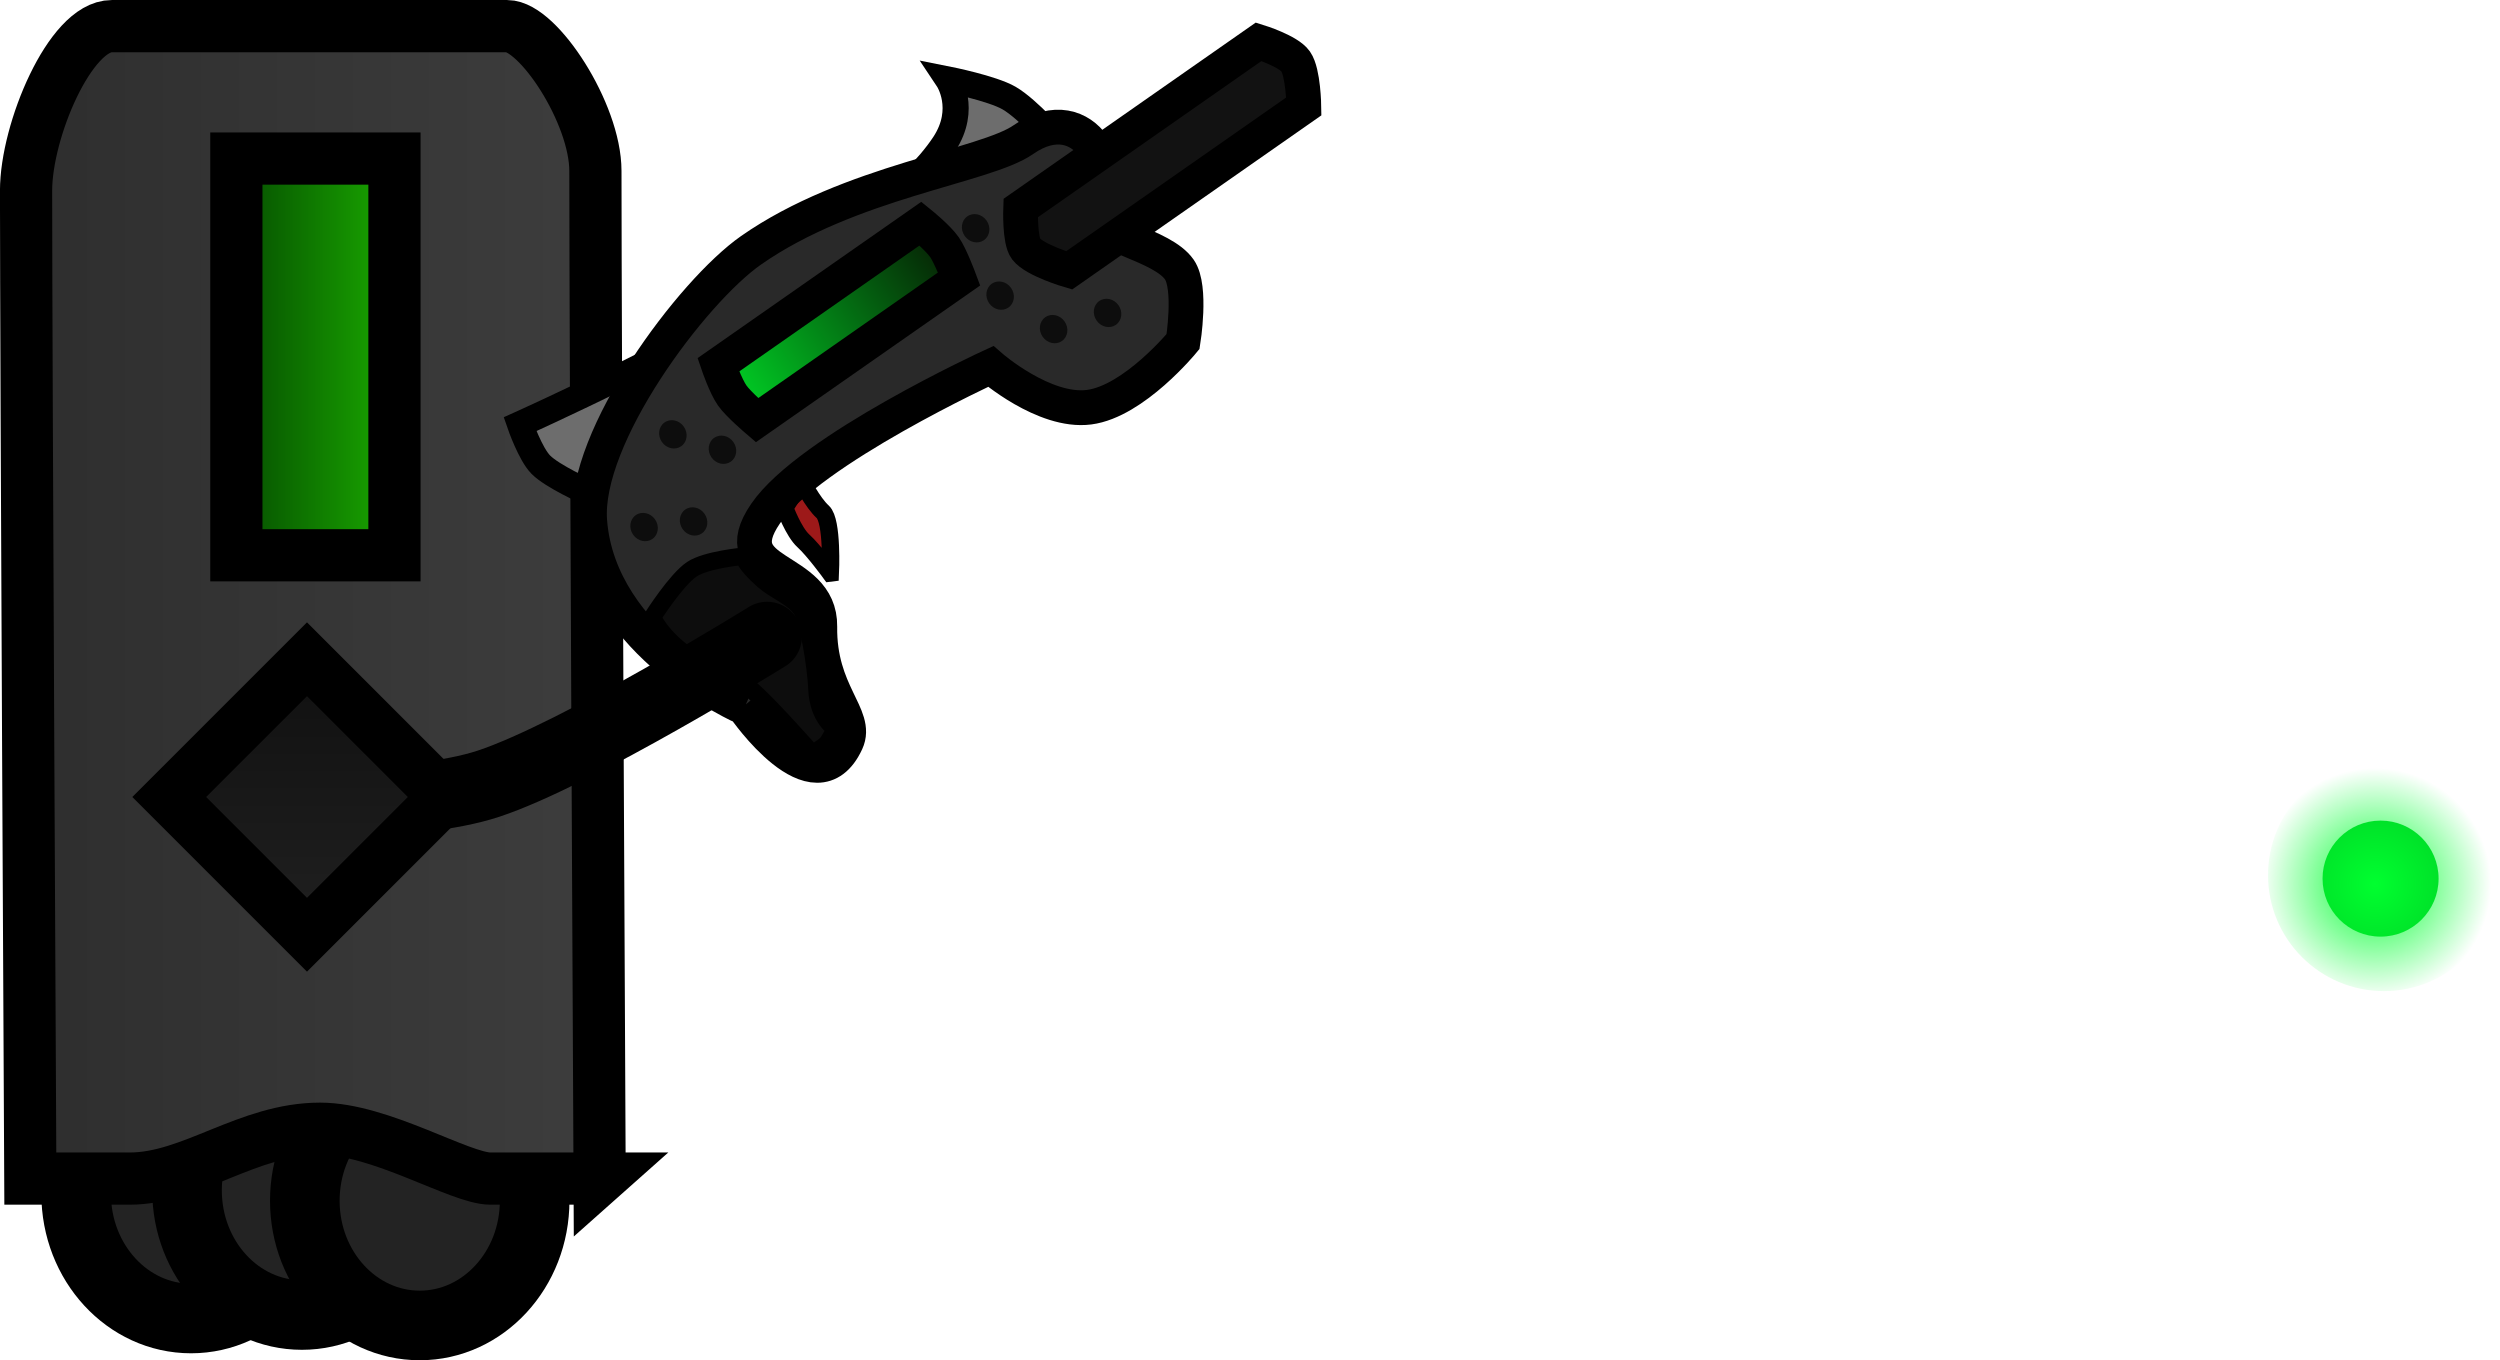 <svg version="1.1" xmlns="http://www.w3.org/2000/svg" xmlns:xlink="http://www.w3.org/1999/xlink" width="71.838" height="39.086" viewBox="0,0,71.838,39.086"><defs><linearGradient x1="201.993" y1="188.723" x2="199.023" y2="191.692" gradientUnits="userSpaceOnUse" id="color-1"><stop offset="0" stop-color="#333333"/><stop offset="1" stop-color="#515151"/></linearGradient><linearGradient x1="247.95" y1="175.014" x2="231.591" y2="175.014" gradientUnits="userSpaceOnUse" id="color-2"><stop offset="0" stop-color="#3d3d3d"/><stop offset="1" stop-color="#2e2e2e"/></linearGradient><linearGradient x1="237.511" y1="166.748" x2="242.054" y2="166.748" gradientUnits="userSpaceOnUse" id="color-3"><stop offset="0" stop-color="#054e00"/><stop offset="1" stop-color="#1aa800"/></linearGradient><linearGradient x1="251.916" y1="167.77" x2="257.726" y2="163.712" gradientUnits="userSpaceOnUse" id="color-4"><stop offset="0" stop-color="#00cb24"/><stop offset="1" stop-color="#062505"/></linearGradient><linearGradient x1="239.54" y1="175.435" x2="239.54" y2="183.352" gradientUnits="userSpaceOnUse" id="color-5"><stop offset="0" stop-color="#101010"/><stop offset="1" stop-color="#202020"/></linearGradient><radialGradient cx="298.968" cy="181.896" r="3.333" gradientUnits="userSpaceOnUse" id="color-6"><stop offset="0" stop-color="#00ff2f"/><stop offset="1" stop-color="#00ff2f" stop-opacity="0"/></radialGradient></defs><g transform="translate(-230.719,-156.492)"><g data-paper-data="{&quot;isPaintingLayer&quot;:true}" fill-rule="nonzero" stroke-linejoin="miter" stroke-miterlimit="10" stroke-dasharray="" stroke-dashoffset="0" style="mix-blend-mode: normal"><path d="M238.137,169.31c0,0 4.176,-0.203 6.368,0.522c2.546,0.841 8.007,4.228 8.007,4.228" data-paper-data="{&quot;index&quot;:null}" fill="none" stroke="#000000" stroke-width="2" stroke-linecap="round"/><path d="M236.209,194.379c-1.824,0 -3.302,-1.605 -3.302,-3.584c0,-1.979 1.478,-3.584 3.302,-3.584c1.824,0 3.302,1.605 3.302,3.584c0,1.979 -1.478,3.584 -3.302,3.584z" data-paper-data="{&quot;index&quot;:null}" fill="#232323" stroke="#000000" stroke-width="2" stroke-linecap="butt"/><path d="M239.395,194.279c-1.824,0 -3.302,-1.605 -3.302,-3.584c0,-1.979 1.478,-3.584 3.302,-3.584c1.824,0 3.302,1.605 3.302,3.584c0,1.979 -1.478,3.584 -3.302,3.584z" data-paper-data="{&quot;index&quot;:null}" fill="#232323" stroke="#000000" stroke-width="2" stroke-linecap="butt"/><path d="M242.78,194.579c-1.824,0 -3.302,-1.605 -3.302,-3.584c0,-1.979 1.478,-3.584 3.302,-3.584c1.824,0 3.302,1.605 3.302,3.584c0,1.979 -1.478,3.584 -3.302,3.584z" data-paper-data="{&quot;index&quot;:null}" fill="#232323" stroke="#000000" stroke-width="2" stroke-linecap="butt"/><path d="" fill="url(#color-1)" stroke="#000000" stroke-width="1.5" stroke-linecap="butt"/><path d="M247.95,190.359c0,0 -1.731,0 -3.138,0c-0.872,0 -3.155,-1.433 -4.896,-1.433c-2.075,0 -3.686,1.433 -5.47,1.433c-1.675,0 -2.856,0 -2.856,0c0,0 -0.122,-23.598 -0.122,-28.389c0,-1.723 1.267,-4.727 2.463,-4.727c3.328,0 9.5,0 11.361,0c0.892,0 2.536,2.506 2.536,4.161c0,4.727 0.121,28.956 0.121,28.956z" data-paper-data="{&quot;index&quot;:null}" fill="url(#color-2)" stroke="#000000" stroke-width="1.5" stroke-linecap="butt"/><path d="M237.511,172.448v-11.4h4.543v11.4z" fill="url(#color-3)" stroke="#000000" stroke-width="1.5" stroke-linecap="butt"/><g stroke-linecap="butt"><path d="M247.579,170.622c0,0 -0.986,-0.44 -1.319,-0.777c-0.304,-0.307 -0.599,-1.163 -0.599,-1.163c0,0 5.274,-2.372 7.609,-4.004c1.366,-0.954 3.686,-2.684 4.581,-4.045c0.669,-1.018 0.109,-1.857 0.109,-1.857c0,0 1.268,0.252 1.756,0.535c0.554,0.321 1.397,1.293 1.397,1.293z" fill="#6d6d6d" stroke="#000000" stroke-width="0.75"/><path d="M254.578,172.957c0,0 -0.477,-0.655 -0.773,-0.923c-0.282,-0.255 -0.538,-0.948 -0.538,-0.948l0.489,-0.773c0,0 0.315,0.625 0.605,0.887c0.289,0.262 0.218,1.757 0.218,1.757z" fill="#9d1919" stroke="#000000" stroke-width="0.5"/><path d="M252.11,176.829c0,0 -4.18,-1.82 -4.446,-5.364c-0.181,-2.418 2.938,-6.594 4.637,-7.781c2.84,-1.984 6.723,-2.409 7.824,-3.179c0.906,-0.633 1.637,-0.341 1.998,0.177c0.205,0.293 -0.592,1.453 -0.274,1.908c0.484,0.693 2.264,0.94 2.758,1.647c0.36,0.515 0.107,2.07 0.107,2.07c0,0 -1.408,1.719 -2.7,1.886c-1.292,0.167 -2.827,-1.171 -2.827,-1.171c0,0 -5.213,2.397 -6.468,4.227c-1.254,1.83 1.582,1.452 1.557,3.246c-0.027,1.911 1.111,2.568 0.764,3.317c-0.907,1.96 -2.931,-0.984 -2.931,-0.984z" fill="#292929" stroke="#000000" stroke-width="1"/><path d="M261.441,164.261c0,0 -0.983,-0.288 -1.238,-0.615c-0.191,-0.245 -0.155,-1.175 -0.155,-1.175l6.839,-4.779c0,0 0.853,0.265 1.063,0.566c0.222,0.317 0.235,1.291 0.235,1.291z" fill="#121212" stroke="#000000" stroke-width="1"/><path d="M252.472,168.566c0,0 -0.537,-0.459 -0.711,-0.707c-0.195,-0.279 -0.401,-0.883 -0.401,-0.883l5.809,-4.059c0,0 0.497,0.401 0.691,0.68c0.173,0.248 0.42,0.911 0.42,0.911z" fill="url(#color-4)" stroke="#000000" stroke-width="1"/><path d="M249.739,169.193c-0.132,-0.189 -0.098,-0.441 0.076,-0.562c0.174,-0.122 0.422,-0.067 0.554,0.122c0.132,0.189 0.098,0.441 -0.076,0.562c-0.174,0.122 -0.422,0.067 -0.554,-0.122z" fill="#0d0d0d" stroke="none" stroke-width="0.5"/><path d="M251.164,169.636c-0.132,-0.189 -0.098,-0.441 0.076,-0.562c0.174,-0.122 0.422,-0.067 0.554,0.122c0.132,0.189 0.098,0.441 -0.076,0.562c-0.174,0.122 -0.422,0.067 -0.554,-0.122z" fill="#0d0d0d" stroke="none" stroke-width="0.5"/><path d="M248.912,171.857c-0.132,-0.189 -0.098,-0.441 0.076,-0.562c0.174,-0.122 0.422,-0.067 0.554,0.122c0.132,0.189 0.098,0.441 -0.076,0.562c-0.174,0.122 -0.422,0.067 -0.554,-0.122z" fill="#0d0d0d" stroke="none" stroke-width="0.5"/><path d="M250.334,171.696c-0.132,-0.189 -0.098,-0.441 0.076,-0.562c0.174,-0.122 0.422,-0.067 0.554,0.122c0.132,0.189 0.098,0.441 -0.076,0.562c-0.174,0.122 -0.422,0.067 -0.554,-0.122z" fill="#0d0d0d" stroke="none" stroke-width="0.5"/><path d="M254.057,178.145c0,0 -0.216,-0.244 -0.592,-0.655c-0.359,-0.393 -0.87,-0.944 -1.267,-1.28c-0.38,-0.322 -1.123,-0.446 -1.707,-0.865c-0.823,-0.59 -1.023,-1.121 -1.023,-1.121c0,0 0.678,-1.071 1.132,-1.375c0.414,-0.277 1.484,-0.374 1.484,-0.374c0,0 0.008,0.201 0.575,0.701c0.323,0.285 0.843,0.477 1.073,0.807c0.221,0.316 0.434,1.667 0.462,2.311c0.037,0.849 0.527,1.132 0.527,1.132c0,0 -0.148,0.327 -0.247,0.434c-0.119,0.129 -0.416,0.285 -0.416,0.285z" fill="#0d0d0d" stroke="#000000" stroke-width="0.5"/><path d="M262.23,165.704c-0.132,-0.189 -0.098,-0.441 0.076,-0.562c0.174,-0.122 0.422,-0.067 0.554,0.122c0.132,0.189 0.098,0.441 -0.076,0.562c-0.174,0.122 -0.422,0.067 -0.554,-0.122z" fill="#0d0d0d" stroke="none" stroke-width="0.5"/><path d="M260.68,166.169c-0.132,-0.189 -0.098,-0.441 0.076,-0.562c0.174,-0.122 0.422,-0.067 0.554,0.122c0.132,0.189 0.098,0.441 -0.076,0.562c-0.174,0.122 -0.422,0.067 -0.554,-0.122z" fill="#0d0d0d" stroke="none" stroke-width="0.5"/><path d="M258.439,163.271c-0.132,-0.189 -0.098,-0.441 0.076,-0.562c0.174,-0.122 0.422,-0.067 0.554,0.122c0.132,0.189 0.098,0.441 -0.076,0.562c-0.174,0.122 -0.422,0.067 -0.554,-0.122z" fill="#0d0d0d" stroke="none" stroke-width="0.5"/><path d="M259.143,165.207c-0.132,-0.189 -0.098,-0.441 0.076,-0.562c0.174,-0.122 0.422,-0.067 0.554,0.122c0.132,0.189 0.098,0.441 -0.076,0.562c-0.174,0.122 -0.422,0.067 -0.554,-0.122z" fill="#0d0d0d" stroke="none" stroke-width="0.5"/></g><path d="M252.762,174.784c0,0 -5.461,3.387 -8.007,4.228c-2.192,0.724 -6.368,0.522 -6.368,0.522" fill="none" stroke="#000000" stroke-width="2" stroke-linecap="round"/><path d="M235.582,179.394l3.958,-3.958l3.958,3.958l-3.958,3.958z" fill="url(#color-5)" stroke="#000000" stroke-width="1.5" stroke-linecap="butt"/><g stroke-width="0" stroke-linecap="butt"><path d="M297.458,181.739c0,-0.92 0.746,-1.667 1.667,-1.667c0.92,0 1.667,0.746 1.667,1.667c0,0.92 -0.746,1.667 -1.667,1.667c-0.92,0 -1.667,-0.746 -1.667,-1.667z" fill="#00cb24" stroke="none"/><path d="M295.891,181.639c0,-1.841 1.492,-3.333 3.333,-3.333c1.841,0 3.333,1.492 3.333,3.333c0,1.841 -1.492,3.333 -3.333,3.333c-1.841,0 -3.333,-1.492 -3.333,-3.333z" fill="url(#color-6)" stroke="#000000"/></g></g></g></svg>